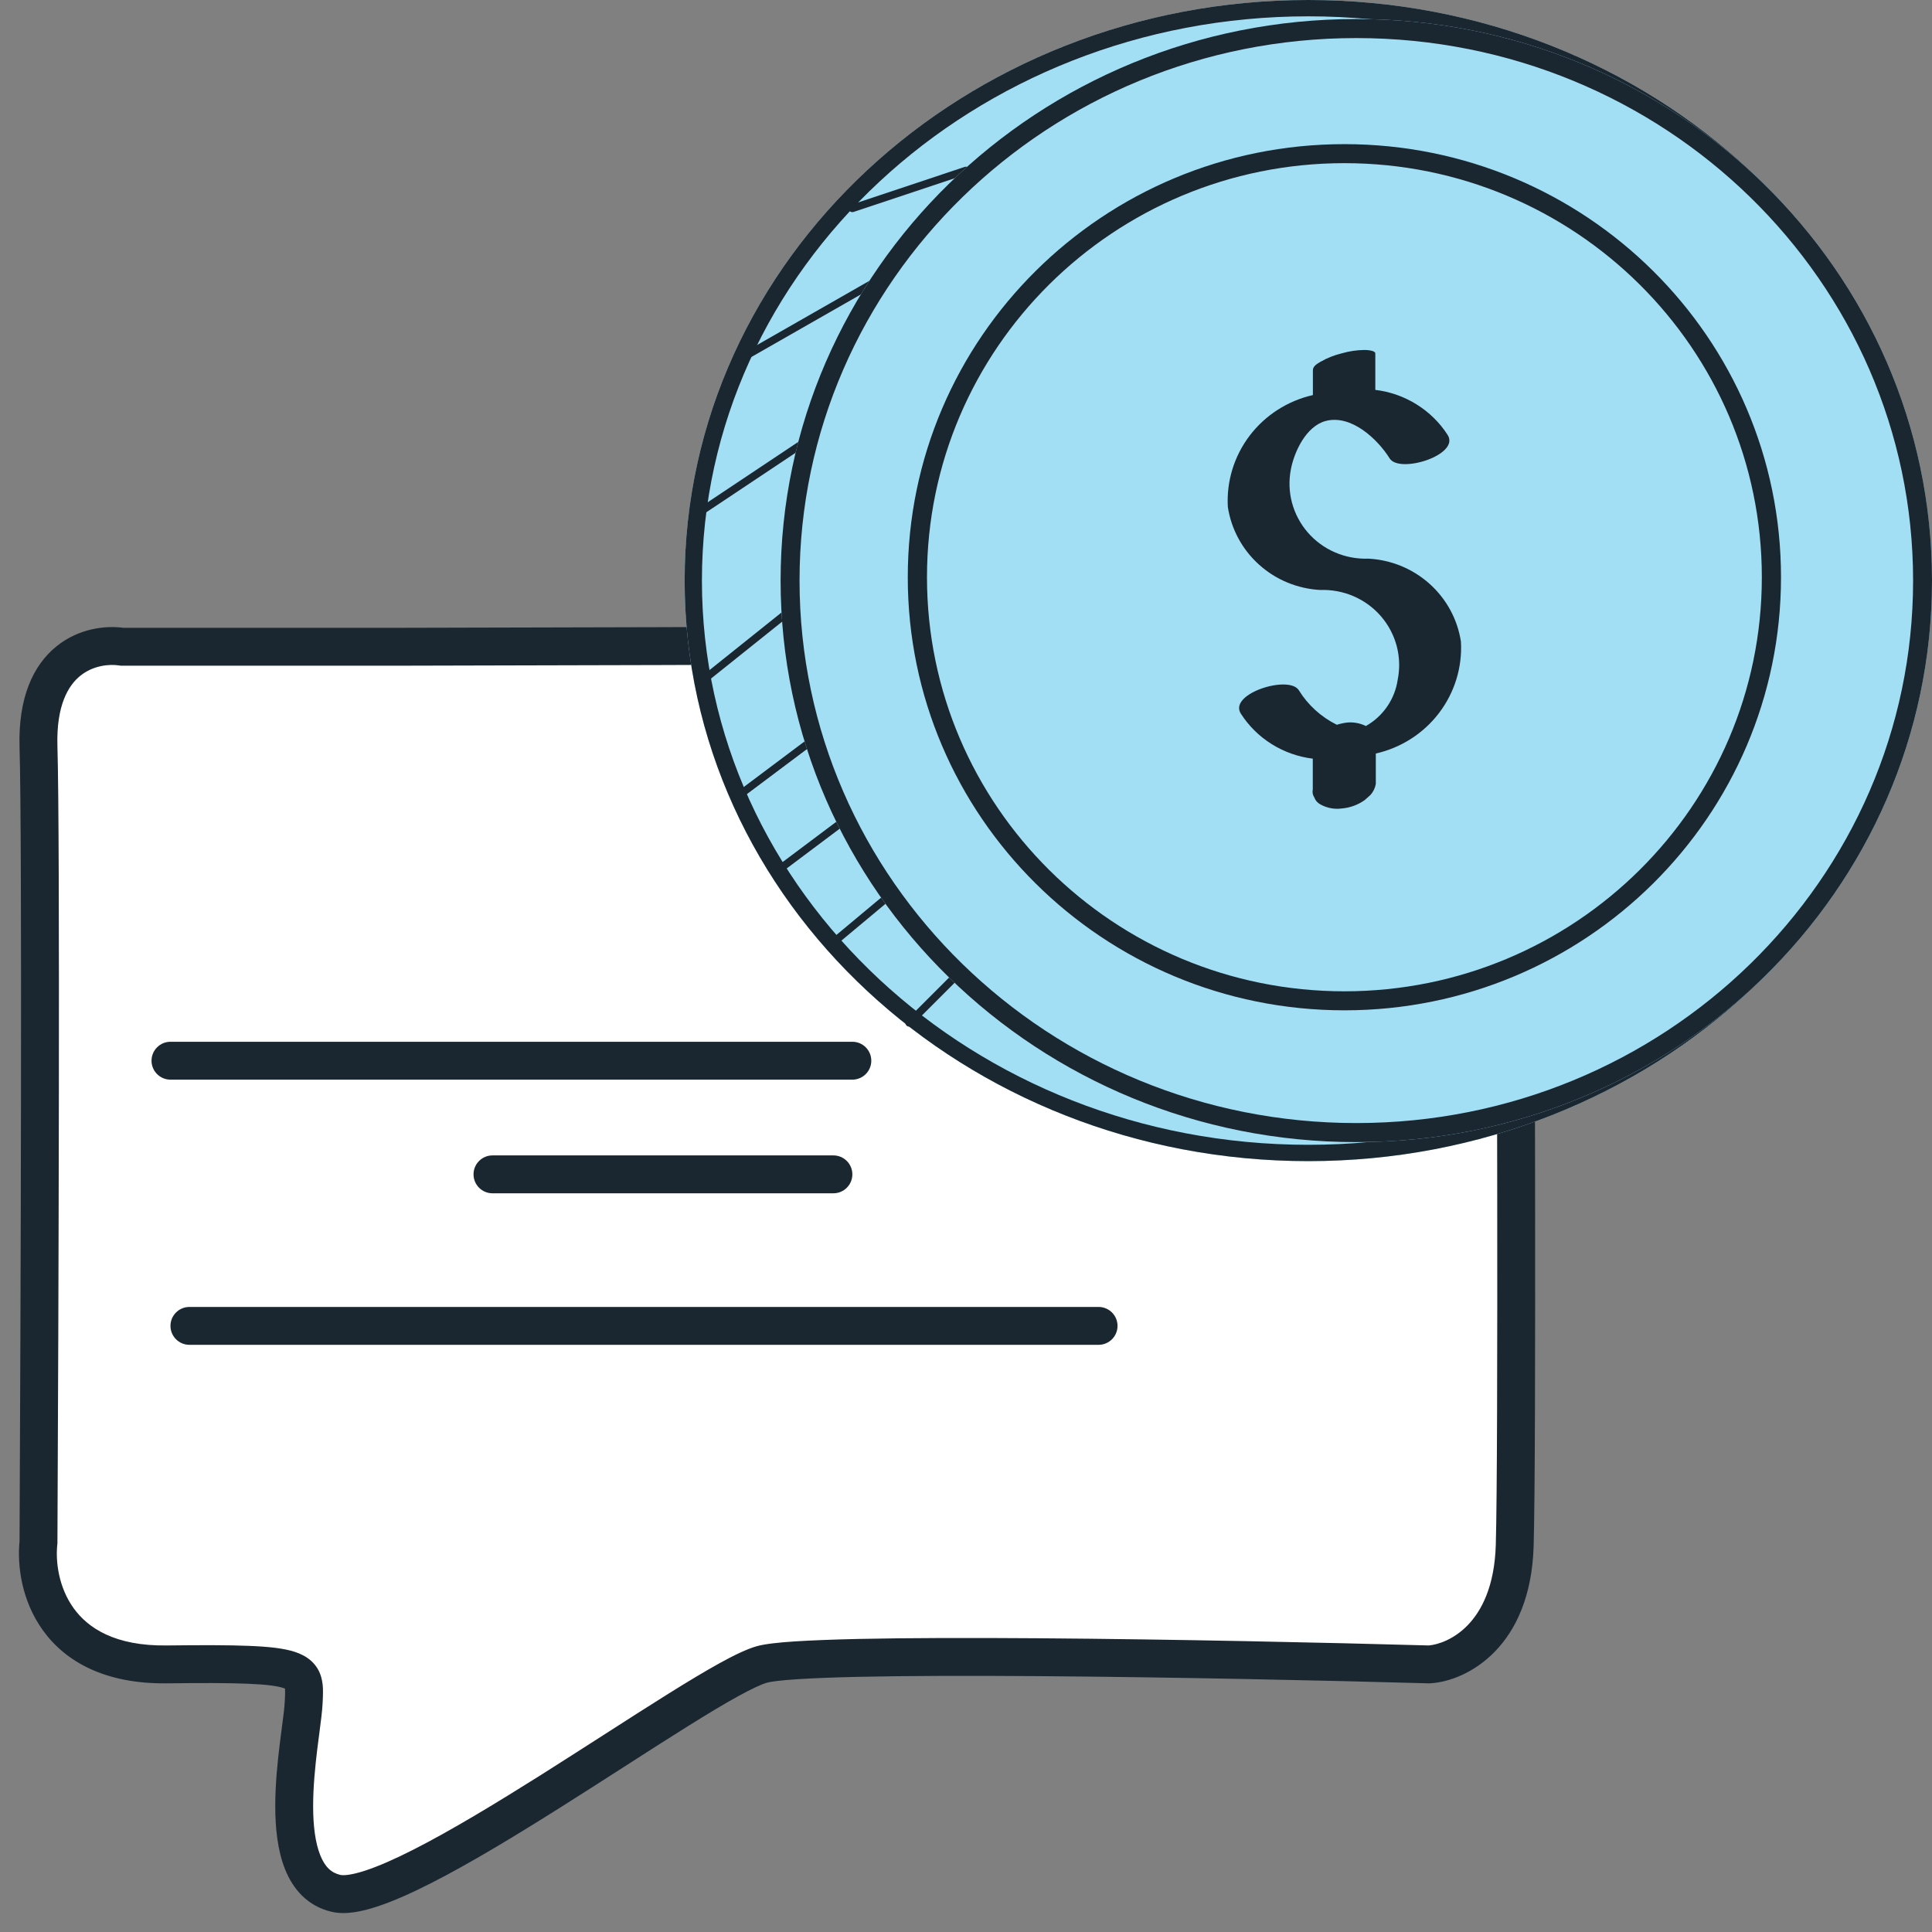 <svg width="51" height="51" viewBox="0 0 51 51" fill="none" xmlns="http://www.w3.org/2000/svg">
<rect x="0" y="0" width="51" height="51" fill="#808080" stroke="none"/>
<path d="M3.229 17.073H10.408C18.145 17.058 34.232 17.01 36.688 16.938C39.145 16.867 39.909 18.162 39.984 18.819C40.015 25.147 40.057 38.402 39.984 40.802C39.912 43.202 38.449 43.892 37.727 43.936C32.398 43.787 21.417 43.578 20.116 43.936C18.491 44.384 10.634 50.384 8.873 49.981C7.112 49.578 7.97 45.906 8.015 44.966C8.06 44.026 8.15 43.892 4.403 43.936C1.404 43.972 0.896 41.802 1.016 40.713C1.046 34.713 1.088 22.114 1.016 19.714C0.944 17.314 2.461 16.953 3.229 17.073Z" fill="white"/>
<path fill-rule="evenodd" clip-rule="evenodd" d="M36.673 16.439C39.343 16.361 40.371 17.803 40.481 18.762L40.484 18.789L40.484 18.816C40.514 25.137 40.557 38.406 40.484 40.817C40.445 42.123 40.023 43.021 39.458 43.601C38.903 44.171 38.239 44.406 37.758 44.435L37.735 44.437L37.713 44.436C35.051 44.361 30.977 44.272 27.407 44.246C25.622 44.233 23.967 44.236 22.678 44.264C22.034 44.278 21.485 44.299 21.06 44.326C20.618 44.355 20.355 44.389 20.249 44.418C20.109 44.457 19.854 44.573 19.48 44.779C19.118 44.978 18.68 45.242 18.186 45.55C17.652 45.883 17.071 46.256 16.461 46.648C15.93 46.989 15.376 47.345 14.812 47.7C13.617 48.454 12.402 49.191 11.37 49.715C10.855 49.977 10.372 50.192 9.95 50.33C9.551 50.461 9.123 50.551 8.761 50.468C8.117 50.321 7.734 49.866 7.525 49.345C7.324 48.842 7.266 48.241 7.266 47.675C7.266 47.101 7.326 46.517 7.386 46.029C7.407 45.858 7.427 45.704 7.445 45.566C7.481 45.291 7.509 45.083 7.515 44.942C7.517 44.919 7.518 44.896 7.519 44.876C7.523 44.783 7.527 44.715 7.526 44.653C7.526 44.617 7.524 44.592 7.523 44.575C7.511 44.57 7.496 44.564 7.474 44.557C7.326 44.508 7.05 44.467 6.534 44.446C6.031 44.425 5.345 44.425 4.408 44.436C2.774 44.456 1.731 43.866 1.134 43.039C0.566 42.252 0.452 41.32 0.516 40.685C0.546 34.669 0.588 22.114 0.516 19.729C0.477 18.42 0.873 17.559 1.494 17.059C2.078 16.589 2.777 16.507 3.264 16.573H10.408C18.15 16.558 34.226 16.51 36.673 16.439ZM39.485 18.853C39.426 18.474 38.9 17.374 36.703 17.438C34.237 17.51 18.14 17.558 10.409 17.573L3.19 17.573L3.152 17.567C2.872 17.523 2.453 17.571 2.121 17.838C1.809 18.089 1.483 18.609 1.516 19.699C1.588 22.11 1.546 34.723 1.516 40.715L1.516 40.742L1.513 40.768C1.463 41.221 1.548 41.904 1.945 42.454C2.322 42.976 3.033 43.453 4.396 43.436C5.333 43.425 6.042 43.425 6.575 43.447C7.095 43.468 7.495 43.51 7.788 43.607C7.941 43.658 8.09 43.731 8.216 43.845C8.348 43.965 8.43 44.107 8.475 44.257C8.517 44.397 8.526 44.534 8.526 44.647C8.527 44.74 8.522 44.842 8.517 44.935C8.516 44.954 8.515 44.972 8.514 44.99C8.505 45.173 8.469 45.451 8.429 45.757C8.412 45.885 8.395 46.017 8.378 46.151C8.32 46.628 8.266 47.163 8.266 47.675C8.266 48.194 8.322 48.645 8.454 48.973C8.578 49.284 8.748 49.439 8.984 49.493C9.063 49.511 9.266 49.502 9.639 49.38C9.991 49.265 10.423 49.075 10.918 48.823C11.905 48.322 13.086 47.606 14.279 46.855C14.823 46.511 15.375 46.157 15.91 45.814C16.53 45.415 17.127 45.033 17.657 44.702C18.155 44.391 18.612 44.116 18.997 43.903C19.371 43.697 19.718 43.528 19.983 43.454C20.203 43.394 20.567 43.356 20.995 43.328C21.441 43.3 22.005 43.279 22.656 43.264C23.959 43.236 25.626 43.233 27.415 43.246C30.982 43.272 35.049 43.361 37.716 43.436C37.96 43.415 38.376 43.279 38.741 42.904C39.106 42.528 39.452 41.881 39.485 40.787C39.556 38.403 39.515 25.2 39.485 18.853Z" fill="#1B2730"/>
<path fill-rule="evenodd" clip-rule="evenodd" d="M4 28C4 27.724 4.224 27.5 4.5 27.5H22.5C22.776 27.5 23 27.724 23 28C23 28.276 22.776 28.5 22.5 28.5H4.5C4.224 28.5 4 28.276 4 28Z" fill="#1B2730"/>
<path fill-rule="evenodd" clip-rule="evenodd" d="M12.5 31C12.5 30.724 12.724 30.5 13 30.5H22C22.276 30.5 22.5 30.724 22.5 31C22.5 31.276 22.276 31.5 22 31.5H13C12.724 31.5 12.5 31.276 12.5 31Z" fill="#1B2730"/>
<path fill-rule="evenodd" clip-rule="evenodd" d="M4.5 35C4.5 34.724 4.724 34.5 5 34.5H29C29.276 34.5 29.5 34.724 29.5 35C29.5 35.276 29.276 35.5 29 35.5H5C4.724 35.5 4.5 35.276 4.5 35Z" fill="#1B2730"/>
<path d="M51 15.326C51 23.79 43.629 30.651 34.537 30.651C25.444 30.651 18.073 23.79 18.073 15.326C18.073 6.862 25.444 0 34.537 0C43.629 0 51 6.862 51 15.326Z" fill="#A2DFF4"/>
<path fill-rule="evenodd" clip-rule="evenodd" d="M34.537 30.22C43.384 30.22 50.544 23.546 50.544 15.326C50.544 7.106 43.384 0.431 34.537 0.431C25.689 0.431 18.529 7.106 18.529 15.326C18.529 23.546 25.689 30.22 34.537 30.22ZM34.537 30.651C43.629 30.651 51 23.79 51 15.326C51 6.862 43.629 0 34.537 0C25.444 0 18.073 6.862 18.073 15.326C18.073 23.79 25.444 30.651 34.537 30.651Z" fill="#1B2730"/>
<path fill-rule="evenodd" clip-rule="evenodd" d="M21.078 15.937C21.113 15.981 21.105 16.044 21.062 16.078L18.562 18.078C18.519 18.113 18.456 18.105 18.422 18.062C18.387 18.019 18.394 17.956 18.437 17.922L20.937 15.922C20.981 15.887 21.044 15.894 21.078 15.937Z" fill="#1B2730"/>
<path fill-rule="evenodd" clip-rule="evenodd" d="M21.583 11.444C21.614 11.49 21.601 11.553 21.555 11.583L18.555 13.583C18.509 13.614 18.447 13.601 18.417 13.555C18.386 13.509 18.398 13.447 18.444 13.417L21.444 11.417C21.49 11.386 21.552 11.399 21.583 11.444Z" fill="#1B2730"/>
<path fill-rule="evenodd" clip-rule="evenodd" d="M23.087 7.45C23.114 7.498 23.098 7.559 23.049 7.587L19.549 9.587C19.502 9.614 19.441 9.597 19.413 9.55C19.386 9.502 19.402 9.441 19.45 9.413L22.95 7.413C22.998 7.386 23.059 7.402 23.087 7.45Z" fill="#1B2730"/>
<path fill-rule="evenodd" clip-rule="evenodd" d="M25.595 4.468C25.612 4.521 25.584 4.577 25.532 4.595L22.532 5.595C22.479 5.612 22.422 5.584 22.405 5.532C22.388 5.479 22.416 5.423 22.468 5.405L25.468 4.405C25.521 4.388 25.577 4.416 25.595 4.468Z" fill="#1B2730"/>
<path fill-rule="evenodd" clip-rule="evenodd" d="M22.58 21.44C22.613 21.484 22.604 21.547 22.56 21.58L20.56 23.08C20.516 23.113 20.453 23.104 20.42 23.06C20.387 23.016 20.396 22.953 20.44 22.92L22.44 21.42C22.484 21.387 22.547 21.396 22.58 21.44Z" fill="#1B2730"/>
<path fill-rule="evenodd" clip-rule="evenodd" d="M21.58 19.44C21.613 19.484 21.604 19.547 21.56 19.58L19.56 21.08C19.516 21.113 19.453 21.104 19.42 21.06C19.387 21.016 19.396 20.953 19.44 20.92L21.44 19.42C21.484 19.387 21.547 19.396 21.58 19.44Z" fill="#1B2730"/>
<path fill-rule="evenodd" clip-rule="evenodd" d="M25.571 25.429C25.61 25.468 25.61 25.532 25.571 25.571L24.071 27.071C24.032 27.11 23.968 27.11 23.929 27.071C23.89 27.032 23.89 26.968 23.929 26.929L25.429 25.429C25.468 25.39 25.532 25.39 25.571 25.429Z" fill="#1B2730"/>
<path fill-rule="evenodd" clip-rule="evenodd" d="M23.641 23.506C23.677 23.549 23.671 23.612 23.628 23.647L22 25.006C21.957 25.042 21.894 25.036 21.859 24.994C21.824 24.951 21.829 24.888 21.872 24.853L23.5 23.494C23.543 23.458 23.606 23.464 23.641 23.506Z" fill="#1B2730"/>
<path d="M51 15.326C51 23.512 44.196 30.149 35.803 30.149C27.41 30.149 20.606 23.512 20.606 15.326C20.606 7.139 27.41 0.502 35.803 0.502C44.196 0.502 51 7.139 51 15.326Z" fill="#A2DFF4"/>
<path fill-rule="evenodd" clip-rule="evenodd" d="M35.803 29.646C43.934 29.646 50.501 23.221 50.501 15.326C50.501 7.431 43.934 1.005 35.803 1.005C27.672 1.005 21.106 7.431 21.106 15.326C21.106 23.221 27.672 29.646 35.803 29.646ZM35.803 30.149C44.196 30.149 51 23.512 51 15.326C51 7.139 44.196 0.502 35.803 0.502C27.41 0.502 20.606 7.139 20.606 15.326C20.606 23.512 27.41 30.149 35.803 30.149Z" fill="#1B2730"/>
<path d="M47.014 15.238C47.014 21.552 41.854 26.67 35.489 26.67C29.123 26.67 23.963 21.552 23.963 15.238C23.963 8.923 29.123 3.805 35.489 3.805C41.854 3.805 47.014 8.923 47.014 15.238Z" fill="#A2DFF4"/>
<path fill-rule="evenodd" clip-rule="evenodd" d="M35.489 26.168C41.575 26.168 46.508 21.274 46.508 15.238C46.508 9.201 41.575 4.307 35.489 4.307C29.403 4.307 24.47 9.201 24.47 15.238C24.47 21.274 29.403 26.168 35.489 26.168ZM35.489 26.67C41.854 26.67 47.014 21.552 47.014 15.238C47.014 8.923 41.854 3.805 35.489 3.805C29.123 3.805 23.963 8.923 23.963 15.238C23.963 21.552 29.123 26.67 35.489 26.67Z" fill="#1B2730"/>
<path d="M34.852 15.574C35.155 15.563 35.457 15.62 35.734 15.74C36.012 15.86 36.258 16.041 36.455 16.269C36.651 16.497 36.793 16.765 36.87 17.055C36.946 17.345 36.955 17.648 36.896 17.942C36.859 18.195 36.764 18.438 36.619 18.649C36.473 18.862 36.281 19.038 36.056 19.165C35.904 19.09 35.733 19.058 35.564 19.073C35.471 19.084 35.379 19.104 35.289 19.132C34.875 18.927 34.527 18.612 34.286 18.221C34.027 17.808 32.425 18.311 32.753 18.835C32.961 19.161 33.239 19.436 33.568 19.642C33.897 19.848 34.267 19.979 34.654 20.027V20.838C34.646 20.876 34.646 20.914 34.653 20.952C34.661 20.989 34.676 21.024 34.697 21.056C34.724 21.131 34.779 21.193 34.849 21.231C35.018 21.327 35.214 21.367 35.407 21.343C35.631 21.326 35.845 21.249 36.026 21.119L36.17 20.991C36.247 20.909 36.298 20.807 36.318 20.697V19.891C36.985 19.74 37.577 19.361 37.988 18.82C38.399 18.28 38.604 17.613 38.565 16.938C38.476 16.351 38.184 15.812 37.738 15.412C37.293 15.013 36.722 14.778 36.121 14.747C35.819 14.758 35.517 14.701 35.24 14.581C34.962 14.461 34.716 14.28 34.519 14.052C34.323 13.824 34.181 13.555 34.104 13.266C34.028 12.976 34.019 12.673 34.078 12.379C34.169 11.915 34.478 11.258 34.986 11.115C35.667 10.93 36.364 11.591 36.683 12.1C36.941 12.513 38.545 12.01 38.216 11.484C38.007 11.158 37.727 10.882 37.396 10.676C37.066 10.47 36.693 10.338 36.305 10.292V9.332C36.305 9.242 36.049 9.239 36.022 9.238C35.819 9.24 35.618 9.27 35.423 9.326C35.224 9.374 35.033 9.449 34.856 9.551C34.774 9.601 34.657 9.663 34.657 9.775V10.429C33.99 10.58 33.399 10.96 32.988 11.5C32.577 12.041 32.373 12.708 32.412 13.383C32.502 13.97 32.793 14.508 33.238 14.907C33.682 15.307 34.253 15.542 34.852 15.574Z" fill="#1B2730"/>
</svg>
